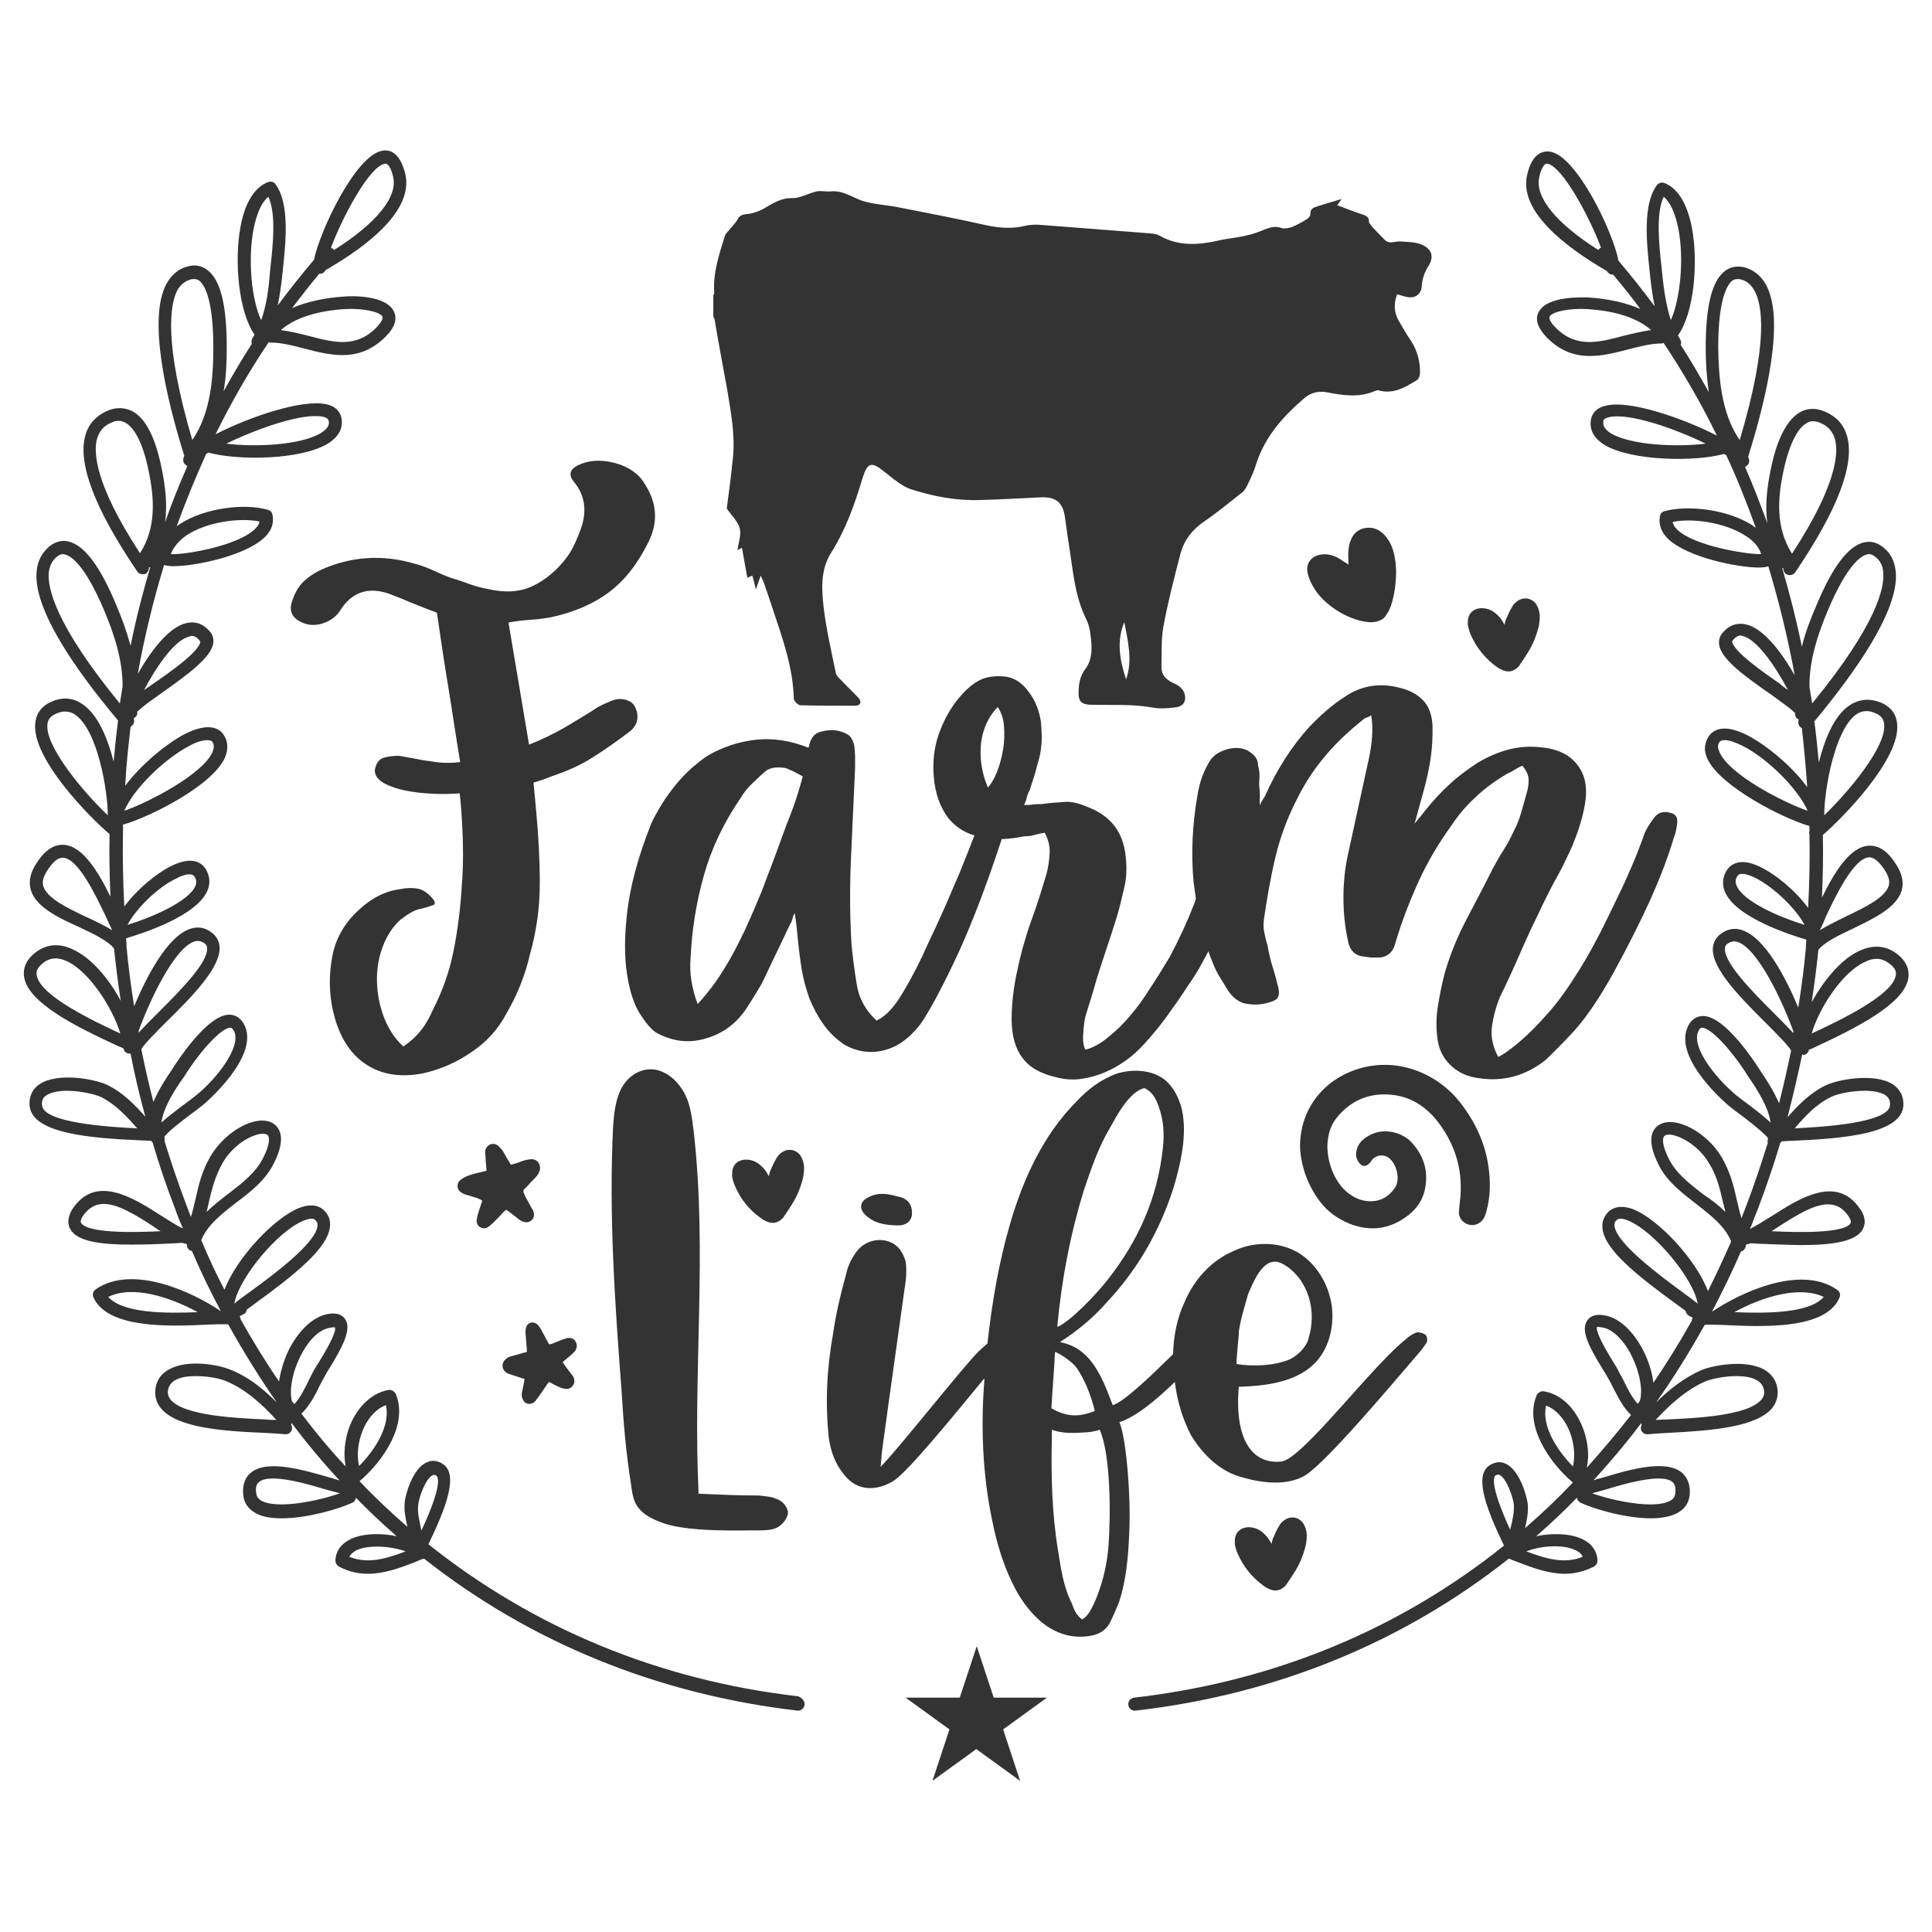 <?xml version="1.0" encoding="utf-8"?>
<!-- Generator: Adobe Illustrator 18.0.0, SVG Export Plug-In . SVG Version: 6.00 Build 0)  -->
<!DOCTYPE svg PUBLIC "-//W3C//DTD SVG 1.1//EN" "http://www.w3.org/Graphics/SVG/1.1/DTD/svg11.dtd">
<svg version="1.1" id="Layer_1" xmlns="http://www.w3.org/2000/svg" xmlns:xlink="http://www.w3.org/1999/xlink" x="0px" y="0px"
	 viewBox="0 0 432 432" enable-background="new 0 0 432 432" xml:space="preserve">
<path fill="#333333" d="M326.4,269c0.9-6.8-0.8-12.9-5-18.3c-2.6-3.3-6-5.5-10.2-5.9c-4.8-0.5-9,1.1-12.2,5c-1,1.2-1.6,2.5-1.9,4
	c-1,4.2,0.7,9.7,3.8,12.5c1.7,1.5,3.6,2.4,5.9,2.3c2.2-0.1,3.9-1.2,5.1-3c1.3-1.9,0.4-5.5-1.5-6.8c-1.3-0.8-2.9-0.5-3.8,0.8
	c-0.1,0.2-0.2,0.4-0.4,0.5c-0.7,0.8-1.6,0.8-2.2,0c-0.7-0.8-0.9-1.7-0.7-2.7c0.2-1.2,0.9-2.2,1.9-2.9c2.2-1.6,4.6-1.9,7.2-1.1
	c1.1,0.4,2.2,1,3,1.8c2.9,3,4.1,6.6,3.2,10.8c-0.7,3.2-2.8,5.4-5.6,7c-3.7,2.1-7.5,2.1-11.3,0.6c-2.6-1.1-4.9-2.7-6.6-5
	c-2.7-3.6-4.1-7.6-4.4-11.8c-0.2-8.5,5-15.3,13-17.8c9.1-2.8,17.9,1.3,22.7,7.4c3.3,4.2,5.6,8.9,6.4,14.3c0.5,3.3,0.5,6.7-0.4,10
	c-0.1,0.5-0.3,1-0.5,1.5c-0.6,1.2-1.9,1.9-3.1,1.7c-1.4-0.2-2.4-1.2-2.6-2.6C326.3,270.5,326.3,269.7,326.4,269z M155.1,252.9
	c-0.4-3.3-0.8-6.8-2.7-9.5c-1.9-2.9-5.2-5-8.5-4.1c-2.5,0.6-4.5,2.7-5.4,5c-1,2.5-1.2,5-1.4,7.4c-1,19.8,0.4,39.9,1.9,59.5
	c0.4,7,1,13.8,2.1,20.7c0.4,2.9,0.6,4.8,3.3,6.8c2.1,1.4,4.8,2.3,7.2,2.7c5.8,1,11.8,0.8,17.6,0.8c1.7,0,3.1,0,4.5-0.6
	c1.2-0.6,2.5-2.1,2.5-3.5c-0.2-1.2-1.2-2.5-2.5-2.9c-1.2-0.6-2.7-0.6-3.9-0.8c-4.5,0-9.1-0.2-13.6-0.4v-0.2
	C154.9,306.9,158.2,279.8,155.1,252.9z M194.4,267.6c-2.3,1-2.5,2.9-0.4,4.5c1.7,1.4,3.9,1.9,7,1.9c1.4,0,2.7-0.8,2.9-2.3
	c0.2-2.1-0.8-3.7-2.9-4.1C198.7,267,196.7,266.5,194.4,267.6z M252.5,342.6c-0.2,5.2-0.6,10.5-2.3,15.7c-0.6,1.4-1.2,2.9-1.9,4.3
	c-1,2.1-2.9,3.1-5.4,3.3c-3.7,0.4-7-0.8-9.9-3.1c-2.5-2.1-4.3-4.5-5.8-7.2c-2.7-5-4.3-10.3-5.4-15.9c-2.1-10.1-2.5-20.7-1.7-31
	c0-0.2,0-0.3,0-0.5c-6.9,8.4-16.7,20.4-20.1,22.8c-3.9,2.5-8.3,2.5-11.2-1.2c-2.1-2.5-3.1-5.4-3.5-8.5c-0.8-7.9-0.4-15.5,1-23.2
	c0.6-4.3,1.7-8.9,2.9-13.2c0.4-1.9,1.2-3.5,2.3-5c2.3-3.1,6.8-3.5,9.3-1c0.8,0.8,1.4,2.1,1.7,3.1c0.2,1.4,0.2,3.1,0,4.5
	c-1.7,12.4-3.5,24.8-5.2,37.4c-0.2,1.2-0.2,2.5-0.4,4.1c3.9-3.9,18.2-22.1,21.9-25.8c0.7-0.6,1.3-1.2,2-1.8c1-9,2.5-18,5.1-26.9
	c2.9-9.9,7.4-19.8,14.9-27.3c2.5-2.7,5.6-5,9.1-6.2c3.5-1,7.6-0.8,10.5,1.4c2.3,1.9,3.7,5,4.1,7.9c0.8,5.4-0.6,11.2-2.1,16.3
	c-3.1,9.7-8.1,18.4-15.1,25.8c-2.9,3.3-6.4,6.2-10.3,8.7c5.4,1,7.9,5,9.9,9.3c0.6,1.4,1.2,2.9,1.9,4.8c2.6-0.7,9.2-7.2,13.5-11.4
	c0.1-4.1,0.9-8.1,2.6-11.7c2.1-5,6-9.3,11-11.4c4.8-2.3,11-2.1,15.3,1c3.7,2.7,6,7,6.6,11.4c0.6,4.8-0.8,9.9-4.1,13
	c-4.3,4.1-11,4.8-16.7,5c-1,11.6,2.9,17.4,9.5,16.7c4.1-0.4,16.5-16.5,25-24.8c1-1,2.3-2.1,3.5-3.1c0.6-0.4,1.2-0.8,1.9-1
	c0.6,0,1.4,0.2,1.9,0.6c0.4,0.6,0.4,1.2,0.2,1.7c-0.4,0.6-0.8,1.2-1.2,1.7c-8.3,9.7-20.9,24.6-25.8,27.9c-5,3.1-12,1.2-14.7,0.4
	c-4.8-1.4-8.5-5.2-11-9.3c-1.9-3.7-3.1-7.7-3.6-11.9c-3.8,3.7-8.6,7.8-12.4,9C251.9,321.7,252.9,335.2,252.5,342.6z M276.5,305
	c3.9,0.6,8.3,0.4,11.8-1c2.5-1.2,4.1-3.5,4.3-4.8c1.9-6,0-13.2-5.6-16.5c-4.3-2.5-6.6,3.7-7.9,6.6c-0.8,2.9-1.7,5.6-2.1,8.5
	C277.1,298.4,276.5,302.5,276.5,305z M236.4,296.7c2.7-1,8.7-7.2,11.4-10.7c6.8-8.7,11-18.2,12.2-29.1c0.4-3.3,0.2-6.6-1-9.7
	c-0.6-1.7-1.4-3.1-3.1-3.9c-3.5,0.8-6.4,6.6-7.6,8.7c-2.7,4.5-4.3,9.3-6,14.3C239.3,276.1,237.4,286,236.4,296.7z M235.1,314.9
	c3.7,2.1,6.4,1.9,9.7,0.6c-0.8-3.3-2.1-6.8-4.1-9.7c-0.8-1.2-3.9-3.3-4.8-3.5C235.7,306.7,235.3,310.8,235.1,314.9z M245.9,319.7
	c-1.2,0.4-2.5,0.6-3.7,0.6c-2.3,0.2-4.8,0.2-7-0.6c0,0.6,0,1,0,1.7c-0.2,8.5,0,17,1.4,25.4c0.6,3.9,1.2,8.1,3.1,11.8
	c0.4,1.2,1,2.7,2.3,3.5c1.4-0.8,2.1-2.5,2.7-3.7c1.7-3.9,2.7-7.9,3.1-12C248.4,339.3,248.4,325.3,245.9,319.7z M71.8,127.4
	c-1.5,0.7-2.7,1.5-3.9,2.6c-1.1,1.1-1.9,2.4-2.5,4.2c-0.8,2.1-0.3,3.6,1.4,4.6c1.5,0.9,3.1,1.2,5,0.7c1.8-0.5,3.2-1.4,4.2-2.9
	c2.6-4.2,6.3-5.5,11.1-3.8c1.8,0.7,3.6,1.4,5.2,2.1c1.7,0.7,3.5,1.4,5.4,2.1c0.8,5.5,1.6,11,2.5,16.4c0.9,5.4,1.7,11.1,2.7,17
	c-2.4,0.3-4.6,0.2-6.7-0.2c-1.1-0.1-2.1-0.3-3.1-0.5c-1-0.2-2.3-0.4-3.9-0.7c-1.1,0-2.1,0.1-3.3,0.4c-1.1,0.3-1.8,1.2-2.1,2.8
	c0,1.2,0.7,2.1,2,2.9c1.3,0.7,3,1.3,5,1.7s4.1,0.6,6.3,0.7c2.2,0.1,4.2,0,5.7-0.1c0.4,3.7,0.6,7.3,0.7,10.9c0.1,3.6,0,7.1-0.3,10.7
	c-0.3,4.6-0.9,9.2-1.8,13.7c-0.9,4.5-2.4,8.8-4.6,13.1c-0.7,1.6-1.5,3.1-2.6,4.5c-1.1,1.4-2.4,2.6-4,3.7c-1.9-1.7-3.3-3.9-4.3-6.4
	c-1-2.6-1.5-5.2-1.6-7.9c-0.1-2.7,0.3-5.3,1.2-7.8c0.9-2.5,2.2-4.6,4.1-6.3c1.7-1.3,3.1-2.1,4.1-2.3c1-0.2,2-0.5,3.1-0.9
	c0.4-0.1,0.5-0.4,0.4-0.7c-0.1-0.3-0.3-0.6-0.4-0.7c-1.1-1.3-2.2-2.1-3.4-2.3c-1.2-0.2-2.4-0.2-3.8,0.1c-3.3,0.4-6.4,1.9-9.3,4.6
	c-2.9,2.6-4.8,5.7-5.7,9.1c-1.3,5.5-1.1,11,0.6,16.2c1.5,4.5,3.9,7.7,7.3,9.7c3.4,2,7.5,2.5,12.1,1.6c4-0.9,7.6-2.5,10.9-4.8
	c3.3-2.2,5.9-5.1,7.7-8.5c2.4-4.1,4.2-8.5,5.3-13.3c1.5-5.3,2.2-10.6,2.2-15.9c0-5.3-0.3-10.7-0.8-16.1c-0.1-1.1-0.2-2.1-0.3-3.2
	c-0.1-1.1-0.2-2.1-0.3-3.2c0.9-0.3,1.6-0.5,2.2-0.7c0.5-0.2,1.1-0.4,1.8-0.7c3.6-1.2,6.7-2.6,9.3-4.3c2.6-1.6,5.4-3.6,8.3-5.8
	c1.3-1.1,1.8-2.3,1.6-3.9c-0.3-1.5-0.9-2.5-2-2.9c-0.9-0.4-1.9-0.5-2.8-0.3c-0.9,0.2-2.2,0.8-4,1.7c-2.2,1.5-4.7,2.9-7.3,4.5
	c-2.6,1.5-5.3,2.8-8.1,3.9c-1.6-9.4-3.1-18.5-4.6-27.3c1.6-0.3,3.2-0.5,4.8-0.6c1.6-0.1,3.2-0.3,4.8-0.6c5-1.1,9.3-2.9,12.9-5.6
	c3.6-2.7,6.5-6.5,8.9-11.4c2.1-4.4,1.8-8.6-1-12.9c-1.3-2.2-3.6-3.8-6.7-4.6c-3.2-0.8-5.9-0.6-8.3,0.6c-1.7,0.9-2,2.1-0.8,3.6
	c2.5,3,3,6.5,1.6,10.5c-0.4,1.1-0.8,2.1-1.3,3.2c-0.5,1.1-1,2-1.7,3c-2.2,3-4.8,5.2-7.7,6.6c-2.9,1.4-6.3,1.6-10.1,0.7
	c-1.5-0.3-2.8-0.6-4.1-1.1c-1.3-0.5-2.5-0.9-3.9-1.3c-1.5-0.5-2.8-1.1-4.1-1.7c-1.3-0.6-2.6-1.1-4.1-1.5
	C85.6,123.9,78.5,124.4,71.8,127.4z M184.1,229c-1.3-1.8-2.3-3.8-3.1-5.7c-0.7-2-1.3-4.1-1.7-6.3c-0.4-2.5-0.7-4.9-0.9-7
	c-0.2-2.2-0.4-4.1-0.7-5.8c-0.3,0.4-0.4,0.8-0.5,1.2c-0.1,0.4-0.2,0.8-0.5,1.2c-1.1,2.2-2.1,4.5-3.2,6.7c-1.1,2.2-2.1,4.5-3.2,6.7
	c-1.3,2.2-2.6,4.3-3.8,6.1c-2.2,3-5.1,5.1-8.7,6.1c-3.6,1.1-7.1,0.7-10.5-1c-1.2-0.5-2.5-1.9-4-4.2c-1.5-2.2-2.5-5.3-3.1-9.2
	c-0.6-3.9-0.6-8.6,0.1-14.3c0.7-5.6,2.4-12,5.3-19.3c0.5-1.2,1.3-2.5,2.2-4.1c0.9-1.5,2-3,3.2-4.5c1.2-1.5,2.4-2.7,3.7-3.9
	c1.3-1.1,2.4-2,3.5-2.7c3.4-2,7.1-3.2,10.9-3.6c3.8-0.4,7.7,0.2,11.7,1.8c0.4-2.1,1.3-3.3,2.8-3.6c1.1-0.3,2.1-0.4,3.1-0.3
	c1,0.1,2,0.4,3.1,1.1c0.5,0.4,0.9,1.1,1.2,2.2c0.1,0.9,0.2,1.8,0.2,2.6c0,0.8,0,1.7,0,2.6c-0.3,6.6-0.6,13.2-0.9,19.7
	c-0.3,6.5-0.3,13.1,0.1,19.7c0.3,3,0.7,6.1,1.2,9.1c0.5,3,2,5.7,4.4,7.9c2-0.9,4-3,5.9-6.3c2-3.3,3.9-7,5.7-11.1
	c1.2-2.5,2.4-5.1,3.6-7.8c1.2-2.7,2.2-5.2,3.2-7.4c0.9-2.2,1.7-4.3,2.4-6c0.4-1.1,0.8-2.1,1.1-2.8c-2.4-0.7-4.3-2-5.8-3.8
	c-1.9-2.5-3-5.6-3.3-9.3c-0.3-3.4,0.1-6.5,1-9.2c0.9-2.7,2.2-5.2,3.8-7.4c1.6-2.1,3.2-3.7,4.9-4.7c1.6-1,3.8-1.4,6.4-1.1
	c2,0.3,3.7,1.4,5.2,3.5c1.5,2,2.4,4.4,2.7,7c0.1,1.7,0.2,3.1,0.1,4.3c-0.1,1.1-0.2,2.2-0.5,3.3c-0.3,1.1-0.6,2.1-0.9,3.3
	c-0.3,1.1-0.8,2.5-1.3,4.1c-0.3,0.5-0.5,1-0.6,1.5c-0.1,0.5-0.3,1-0.6,1.7c0.7,0,1.3,0,1.9-0.1c0.6-0.1,1.2-0.1,1.9-0.1
	c2.2-0.3,4.1-0.4,5.5-0.5c1.5-0.1,3.2,0.4,5.3,1.3c4.9,2,7.6,5.6,8.1,10.9c0.3,2.5,0.2,4.8-0.3,6.9c-0.5,2.1-1,4.4-1.7,6.7
	c-0.8,2.6-1.6,5-2.3,7.1c-0.7,2.1-1.5,4.5-2.3,7.1c-0.4,1.5-0.8,2.8-1.2,4.1c-0.4,1.3-0.8,2.5-1.2,3.9c-0.3,1.2-0.4,2.5-0.5,4.1
	c-0.1,1.5,0.1,2.6,0.5,3.3c1.3-0.3,2.8-1,4.5-2.3c1.6-1.3,2.9-2.4,3.9-3.5c2-2.1,3.9-4.5,5.6-7.2c1.8-2.7,3.4-5.3,4.9-7.8
	c2.2-4.2,4-8.1,5.3-11.5c0.2-0.5,0.4-1,0.5-1.5c-0.2-1.2-0.3-2.4-0.5-3.6c-0.6-6.4-0.3-13,0.9-19.7c0.4-2.5,1.2-4.8,2.4-6.9
	c0.8-1.6,2.2-2.6,4.3-3.2c2-0.5,3.8-0.3,5.2,0.8c1.1,0.8,1.6,1.7,1.6,2.8c0.3,1.1,0.4,2.1,0.3,3.1c-0.1,1,0,2,0.1,3.1v2.8
	c0.3-0.7,0.5-1.1,0.7-1.4c0.2-0.3,0.4-0.5,0.5-0.8c2.6-5.8,5.9-11,9.9-15.4c2.5-2.6,5.1-4.9,7.9-6.7c3.7-2.5,7.8-3.2,12.3-2
	c2.2,0.5,4,1.5,5.2,2.8c1.3,1.3,1.9,3.1,2.1,5.3c0.1,3-0.1,6-0.6,8.9c-0.4,2.2-0.9,4.4-1.5,6.5c-0.6,2.1-1.2,4.4-1.9,6.9
	c0.5-0.7,1-1.2,1.3-1.6c0.3-0.4,0.7-0.9,1.1-1.4c1.7-2.1,3.5-4.1,5.4-5.8c1.9-1.8,4.1-3.4,6.4-4.9c2.2-1.3,4.5-2.3,6.8-2.9
	c2.3-0.6,4.7-0.8,7.2-0.5c3.7,0.3,6.4,1.6,8.2,3.9c1.8,2.3,2.3,5.2,1.7,8.8c-0.5,3-1.5,6.1-2.8,9.3c-1.2,2.6-2.4,5.2-3.8,7.6
	c-1.3,2.4-2.6,5-3.8,7.6c-1.5,3-2.9,6.1-4.3,9.3s-2.8,6.3-4.3,9.3c-0.9,2.2-1.5,4.5-1.8,6.7c-0.3,2.2,0.2,4.5,1.4,6.7
	c0.1,0,0.7-0.3,1.6-0.9c0.9-0.6,2.2-1.6,3.8-3c1.6-1.4,3.5-3.3,5.6-5.7c2.2-2.4,4.5-5.6,7-9.6c2-3.2,3.8-6.5,5.5-9.9
	c1.7-3.4,3.2-6.6,4.6-9.5c1.3-2.9,2.4-5.4,3.2-7.5c0.8-2.1,1.3-3.4,1.4-3.8c0.5-1.2,1.3-2.4,2.2-3.6c0.9-1.2,2.2-1.5,3.8-1
	c1.1,0.3,1.5,1.1,1.3,2.5c-0.2,1.4-0.4,2.3-0.7,2.9c-1.1,3.8-2.8,8.4-5.2,13.8c-2.4,5.3-5.2,10.8-8.2,16.3c-3.2,5.8-6.2,10.2-9,13.3
	c-2.8,3-5,5.2-6.4,6.5c-4.4,3.4-9.2,4.8-14.7,4c-2.4-0.3-4.4-1.1-6.1-2.6c-1.7-1.5-2.8-3.4-3.2-5.7c-0.4-2.6-0.4-5.2,0-7.7
	c0.4-2.5,0.9-5.1,1.6-7.7c1.2-4.1,2.8-8,4.8-11.8s4-7.6,5.9-11.4c0.8-1.5,1.6-2.9,2.5-4.3c0.9-1.4,1.6-2.8,2.3-4.3
	c0.7-1.3,1.2-2.7,1.6-4.1c0.4-1.4,0.8-2.8,1.2-4.3c0.3-0.9,0.4-1.9,0.4-2.9s-0.5-2-1.4-3.1c-0.7,0.3-1.2,0.6-1.7,0.9
	c-0.5,0.3-1,0.6-1.7,0.9c-2.5,1.5-4.8,3.1-6.9,5.1c-2.1,1.9-4,4.1-5.5,6.4c-2.9,4-5.4,8.2-7.4,12.6c-2,4.4-3.8,9-5.2,13.8
	c-0.5,2-1.7,3-3.4,3.2c-0.7,0-1.3,0-1.8,0c-0.5,0-1.1-0.1-1.6-0.2c-2.1-0.1-3.4-1.3-3.8-3.6c-0.7-3.2-1-6.4-1-9.6
	c0-3.2,0.3-6.4,1-9.6l4.8-22c0.3-1.5,0.5-2.9,0.6-4.4c0.1-1.5,0.1-3-0.2-4.8c-0.3,0.3-0.6,0.4-0.9,0.5c-0.3,0.1-0.6,0.2-0.9,0.5
	c-3,2.4-5.8,5-8.2,7.8c-2.4,2.8-4.6,6-6.4,9.6c-2.2,4.2-3.9,8.7-5,13.3c-1.1,4.6-1.9,9.3-2.6,14.1c-0.1,0.9-0.1,1.9,0.1,2.8
	c0.2,0.9,0.4,1.9,0.7,2.8c0.3,1.6,0.6,3.1,1.1,4.7c0.5,1.5,0.9,3.1,1.3,4.7c0.3,1.2,0.2,2-0.2,2.5c-0.4,0.5-1.2,0.8-2.4,1.1
	c-1.6,0.4-3.1,0.4-4.7,0.1c-1.5-0.3-2.8-1.3-3.9-2.9c-0.5-0.9-1.1-1.8-1.6-2.6c-0.5-0.8-1-1.7-1.4-2.6c-0.5-1.2-1-2.4-1.4-3.6
	c-0.5,0.9-0.9,1.7-1.4,2.6c-0.9,1.7-1.9,3.3-3.1,5c-1.1,1.7-2.3,3.5-3.7,5.4c-1.9,2.8-4,5.4-6.4,8c-2.4,2.6-5.2,4.6-8.4,6
	c-1.6,0.7-3.3,1.2-5.2,1.5c-1.9,0.3-3.8,0.2-5.7-0.3c-3.6-0.8-6.1-2.2-7.7-4.4c-1.6-2.1-2.4-5-2.4-8.7c0-2.2,0.2-4.5,0.5-6.6
	c0.3-2.2,0.8-4.4,1.3-6.6c0.9-3.7,1.9-6.9,2.9-9.6c1-2.7,2-5.9,3.1-9.6c0.4-1.5,0.6-3,0.7-4.6c0.1-1.6-0.3-3.1-1.1-4.6
	c-0.8,0.1-1.6,0.3-2.3,0.5c-0.7,0.2-1.5,0.3-2.3,0.3c-1.5,0.3-2.9,0.5-4.5,0.6c-0.2,0-0.3,0-0.5,0c-0.1,0.2-0.1,0.4-0.2,0.6
	c-3.8,11.5-7.4,20.6-10.6,27.2c-3.2,6.7-5.7,11.2-7.4,13.6c-1.7,2.2-3.6,3.9-5.6,4.9c-2,1-4.1,1.4-6,1.3c-2-0.1-3.9-0.7-5.7-1.8
	C187,232.3,185.4,230.9,184.1,229z M220.9,176.1c0.8-0.9,1.5-2.1,2.1-3.7c0.6-1.5,1-3.1,1.3-4.9c0.3-1.7,0.3-3.4,0.2-5.1
	c-0.1-1.6-0.6-3.1-1.4-4.3c-2,2-3.2,4.6-3.7,7.7C219,169.2,219.4,172.6,220.9,176.1z M179.5,173.6c-0.5-0.3-1-0.5-1.5-0.8
	c-0.5-0.3-1-0.5-1.7-0.8c-0.5-0.3-1.3-0.4-2.3-0.4s-1.8,0.2-2.5,0.6c-0.7,0.5-1.6,1.4-2.9,2.6c-1.3,1.2-2.3,2.4-3.1,3.8
	c-3.7,5.4-6.4,11.1-8.1,17.1c-1.7,6-2.7,12.2-3,18.7c-0.1,1.6-0.1,3.2,0.2,4.9c0.3,1.7,0.7,3.4,1.4,5.2c2.4-2.6,4.4-5.3,6-8
	c1.7-2.7,3.1-5.5,4.5-8.4c1.3-2.8,2.5-5.6,3.7-8.5c1.1-2.9,2.2-5.8,3.3-8.7c1.1-3,2.1-5.9,3.2-8.6
	C177.8,179.5,178.7,176.6,179.5,173.6z M179.9,381.2c-0.1,0.7-0.7,1.3-1.4,1.3c-0.1,0-0.1,0-0.2,0c-31.6-3.7-59.9-15.4-83.5-34
	c-0.7,0.2-1.4,0.5-2,0.8c-3.4,1.3-6.9,2.6-10.5,2.6c-2.1,0-4.2-0.4-6.5-1.6c-0.5-0.3-0.8-0.8-0.8-1.4c0.1-2.2,1.4-3.8,3.5-4.8
	c2.8-1.3,6.9-1.3,10.2-0.6c-3.1-2.7-6.2-5.6-9.1-8.6c-0.1,0.4-0.3,0.9-0.8,1.1c-2.7,1.3-10,3.5-15.8,3.5c-2.3,0-4.4-0.3-5.9-1.2
	c-1.6-0.9-2.5-2.2-2.7-3.9c-0.3-2.8,0.7-4.3,1.7-5.1c3.7-3.1,12.1-0.5,17.7,1.1c0.8,0.2,1.5,0.5,2.1,0.6c-3.8-4.1-7.3-8.3-10.7-12.8
	c0,0.1-0.1,0.2-0.1,0.4c0.2,0.3,0.2,0.6,0.2,0.9c-0.1,0.7-0.7,1.2-1.4,1.2c-0.1,0-0.1,0-0.2,0c-0.9-0.1-2.5-0.2-4.4-0.3
	c-9.9-0.4-19.9-1.2-23.4-5.6c-1-1.3-1.4-2.8-1.1-4.5c0.3-1.8,1.3-3.2,3-4.1c4.1-2.3,11-1.1,13.8,0.1c4.1,1.6,7.5,4.5,10.3,7.3
	C58,308,54.4,302.2,51,296.1c0,0-0.1,0-0.1,0c-1.3,0-2.9,0-4.7,0.1c-2.1,0.1-4.4,0.2-6.8,0.2c-7.7,0-16.1-1-18.5-6.3
	c-0.3-0.6-0.1-1.4,0.5-1.8c8.2-5.7,21.7,0.6,28,4.9c-2.3-4.3-4.5-8.8-6.5-13.5c0,0-0.1,0-0.1,0c-0.7-0.2-1.1-0.8-1-1.5
	c-0.3-0.1-0.7-0.2-1.1-0.3c-0.5,0-1.1,0.1-1.6,0.1c-3.5,0.2-6.8,0.3-9.9,0.3c-6.7,0-12-0.7-13.5-3.5c-0.5-0.9-0.8-2.5,0.6-4.6
	c5.2-7.7,13.6-2.3,19.7,1.6c1.8,1.1,3.4,2.2,4.9,2.9c-0.6-1.4-1.2-2.8-1.7-4.3c-1.9-4.9-3.6-9.9-5.1-15c-0.1-0.1-0.2-0.2-0.3-0.3
	c0,0-0.1,0-0.1,0c-0.6,0-1.2-0.1-1.9-0.1c-12-0.5-24.8-1.6-25.2-7.9c-0.1-2,0.7-3.7,2.3-4.7c4.1-2.7,12.4-1.1,15.1,0.2
	c3.5,1.7,6.1,4.4,8.5,7.1c-1.3-4.7-2.4-9.4-3.3-14.1c-0.1,0-0.1,0-0.2,0c-0.7,0-1.3-0.5-1.4-1.2c-0.3-0.1-0.6-0.3-1-0.4
	c-9.8-4.5-20.3-9.8-21.2-15.5c-0.2-1.2-0.1-3,1.7-4.8c2.6-2.5,5.7-3,9-1.5c4.3,1.9,8.3,6.7,10.9,11.6c-0.6-3.9-1.1-7.8-1.5-11.7
	c-1.3-1.7-4.6-3.3-7.8-4.8C13,205.2,8,202.8,6.9,199c-0.5-1.7-0.2-3.5,0.9-5.4c1.9-3.2,4-4.8,6.4-4.7c4.3,0.2,7.8,6.1,10.5,11.6
	c-0.2-4.7-0.3-9.3-0.2-14c-4.2-3.5-17.6-17-16.6-24.9c0.2-2.1,1.5-3.8,3.6-4.7c2.5-1.1,4.9-0.9,7,0.6c3.4,2.3,5.6,7.6,6.9,12.8
	c0.3-3.1,0.6-6.1,1-9.2c-9-10.7-19.1-24.8-18.2-33.4c0.2-2.3,1.2-4.1,2.8-5.5c1.4-1.1,2.9-1.5,4.4-1.1c3.5,0.9,7,5.5,10.6,14.2
	c1.2,2.8,2.3,5.8,3.2,9.1c1.2-6,2.7-11.8,4.4-17.6c-0.1,0-0.2,0.1-0.3,0.1c0,0.5-0.2,1-0.6,1.3c-0.2,0.2-0.5,0.2-0.8,0.2
	c-0.5,0-0.9-0.2-1.2-0.6c-9.5-14-13.4-24.2-11.6-30.5c0.7-2.5,2.4-4.3,4.8-5.4c2-0.9,3.9-0.8,5.6,0c3.1,1.6,5.3,6,6.7,13.1
	c0.7,3.5,1.3,7.6,0.7,11.8c1.5-4.3,3.2-8.5,5-12.6c-0.1,0-0.2-0.1-0.3-0.2c-0.7-0.4-0.8-1.3-0.4-2c0,0,0,0,0-0.1
	c-4.2-13.4-8.1-30.7-4-38.4c1.1-2,2.7-3.4,4.7-3.9c1.7-0.5,3.2-0.2,4.5,0.8c2.9,2.2,4.3,7.8,4.3,17.2c0,3.1-0.1,6.5-0.7,9.9
	c2-3.6,4.1-7.2,6.3-10.6c-0.1-0.4-0.1-0.8,0.1-1.2c0.2-0.3,0.4-0.6,0.5-0.9c-3.5-5-4.6-16.3-3.1-24.2c1-5.4,3.2-8.8,6.2-9.9
	c0.6-0.2,1.3,0,1.6,0.5c3.2,4.3,2.3,12.9,1.7,18.6l-0.2,1.9c-0.2,1.9-0.5,4.2-1,6.6c2.6-3.5,5.3-6.9,8.1-10.2
	c1.3-6.4,9.3-23.4,15.3-24.4c1.7-0.3,3.9,0.4,5.1,5.1C92.6,47,82.2,55,72.8,60.4c-0.2,0.4-0.6,0.8-1.2,0.8c-0.1,0-0.1,0-0.2,0
	c-2.1,2.5-4.1,5.1-6.1,7.7c3.2-1.4,7.1-2.3,11.8-2.6c0.9-0.1,9.2-0.5,11,3.4c0.8,1.7,0.1,3.6-1.9,5.6c-3.1,3.1-6.4,4.1-9.6,4.1
	c-2.8,0-5.7-0.7-8.3-1.4c-2.7-0.7-5.3-1.4-7.8-1.4c0,0,0,0,0,0h0c-0.1,0-0.3,0-0.4-0.1C55.7,83,51.7,90,48.2,97.1
	c7.8-4,19.5-7.9,24.8-6.7c2.7,0.6,3.3,2.4,3.4,3.4c0.2,1.5-0.2,3.6-3.1,5.4c-6.1,3.7-20.2,3.8-26.7,2c-0.2,0.1-0.3,0.2-0.5,0.3
	c-2.4,5.3-4.6,10.7-6.6,16.2c0.2-0.2,0.4-0.3,0.7-0.5c5.6-3.7,14.7-4.7,19.7-3.2c0.5,0.1,0.9,0.5,1,1c0.3,1.3,0.3,3.3-1.9,5.3
	c-4.3,4-15.3,6.3-20.2,6.3c-0.8,0-1.5-0.1-1.9-0.2c-0.1,0-0.1,0-0.2-0.1c-2.4,7.9-4.4,16.1-5.9,24.4c2.9-5.1,7-10.6,11-11.4
	c1.4-0.3,3.4-0.2,5.2,2c0.6,0.7,0.8,1.6,0.7,2.5c-0.5,3.2-5.5,6.9-11.9,11.4c-2.1,1.5-4.2,3-4.7,3.6c-0.1,0.1-0.3,0.2-0.4,0.3
	c0,0.2,0,0.3,0,0.5c-0.1,0.5-0.4,0.8-0.8,1c0.2,0.6,0.1,1.2-0.4,1.7c-0.1,0.1-0.2,0.1-0.3,0.2c-0.5,4.4-1,8.8-1.2,13.2
	c3.6-4.8,9.2-9.4,13.2-11.5c5.6-2.9,8-1.2,8.8,0.1c0.7,1,1.3,2.7,0.3,5.1c-2.8,6.3-16.8,13.3-22.8,15c0,0.2,0,0.3,0,0.5
	c0,0.2,0.1,0.4,0,0.6c0,0.2,0,0.5,0,0.7c-0.1,5.5,0,11,0.3,16.5c2.8-3.8,7.2-7.5,10.8-9.2c4.7-2.2,6.6-0.4,7.4,0.8
	c0.9,1.5,1.1,3.2,0.4,4.8c-2.3,5.6-14.1,9.5-18.2,10.7c0,0.5,0.1,1,0.1,1.5c0,0.1,0,0.3,0,0.4c0.4,4.5,1,8.9,1.7,13.3
	c2.7-6.5,7.4-15.6,12.5-17.3c1.7-0.6,3.4-0.3,4.8,0.8c1.1,0.8,1.7,1.9,1.8,3.2c0.3,4.6-6.1,11.1-11.9,16.8c-2.4,2.4-4.9,4.9-5.6,6.1
	c0.8,4,1.7,7.9,2.7,11.8c1.2-2.8,2.9-5.4,4.2-7.3l0.5-0.8c2.9-4.4,8.5-11.8,12.6-11.4c1,0.1,2.3,0.6,3.2,2.6
	c3,7.1-9.1,17.3-9.2,17.4c-1.1,0.9-2.3,1.8-3.4,2.6c-1.9,1.5-3.8,2.8-5.4,4.6c0,0.2,0,0.3,0,0.5c0,0.2,0,0.4,0,0.6
	c1.5,4.8,3.1,9.6,4.9,14.3c0.3,0.9,0.7,1.8,1,2.6c0.4-1.3,0.7-2.6,1-3.9c0.7-3.1,1.4-6.3,3.4-9.7c3.3-5.6,10.2-9.4,13.8-7.4
	c1.4,0.8,3.4,3,0.3,9.1c-1.9,3.8-5.3,6.4-8.5,8.8c-3.2,2.5-6.3,4.9-7.7,8.3c1.6,3.8,3.3,7.5,5.2,11.1c2.6-7,11.1-16.1,16.7-18.3
	c2.9-1.1,4.6-0.4,5.5,0.5c1,0.9,1.5,2.1,1.4,3.5c-0.3,4.9-7.9,10.9-16.4,17.1c-0.8,0.6-1.6,1.2-2.2,1.6c-0.1,0.5-0.3,0.9-0.8,1.1
	c-0.3,0.1-0.6,0.3-0.8,0.4c0.1,0.2,0.2,0.5,0.2,0.7c2.7,4.8,5.5,9.4,8.6,13.9c0.4-2.7,1.3-5.4,2.4-7.5c2.3-4.3,5.5-7.1,8.6-7.6
	c1.8-0.3,3.1,0.1,3.8,1.2c1.5,2.3-0.7,6.3-3.5,10.9c-0.3,0.5-0.6,0.9-0.8,1.3c-0.4,0.7-0.8,1.5-1.3,2.4c-1.1,2.3-2.4,4.8-4.2,6.5
	c3.1,4.1,6.4,8.1,9.9,11.8c-0.7-3.5,0-7.9,2-11.3c1.9-3.2,4.6-5.3,7.6-5.8c0.6-0.1,1.3,0.3,1.6,0.9c2.8,6.7-2.7,14.9-8.1,19.5
	c3.4,3.6,7,7,10.7,10.2c-0.4-1.8-0.8-3.6-0.6-5.5c0.1-1.5,1.7-7.5,4.9-8.9c1.2-0.6,2.5-0.4,3.7,0.4c3.5,2.4,0.5,10-3.3,17.9
	c23.3,18.6,51.4,30.4,82.7,34C179.4,379.7,180,380.4,179.9,381.2z M46.2,271c1.5-1.5,3.2-2.8,4.9-4.1c3.1-2.4,6-4.6,7.7-7.9
	c1.6-3.1,1.6-4.9,0.9-5.3c-0.2-0.1-0.5-0.2-0.9-0.2c-2.2,0-6.6,2.3-9,6.5c-1.7,3-2.4,5.8-3.1,8.8C46.5,269.6,46.4,270.3,46.2,271z
	 M28.5,206.8c5.3-1.6,13.7-5.2,15.2-8.7c0.3-0.8,0.2-1.4-0.2-2.1c-0.2-0.3-0.6-0.5-1.1-0.5c-1,0-2.2,0.5-2.7,0.8
	C35.4,198.2,30.4,203.2,28.5,206.8z M27.8,181.3c5.7-2,17.5-8.2,19.7-13.1c0.5-1.2,0.3-1.8,0-2.3c-0.2-0.3-0.6-0.4-1.2-0.4
	c-1,0-2.4,0.4-4,1.3C36.6,169.8,29.8,176.5,27.8,181.3z M32.2,154.3c0.6-0.4,1.2-0.8,1.9-1.3c3.6-2.5,10.4-7.2,10.7-9.5
	c-0.7-1.1-1.4-1.3-1.9-1.3c-0.2,0-0.3,0-0.4,0.1C39.1,142.9,34.9,149.2,32.2,154.3z M50.6,99.2c6.3,0.8,16.6,0.4,21.2-2.4
	c1.9-1.2,1.8-2.2,1.7-2.6c0-0.2-0.1-0.7-1.2-1C67.8,92.2,57.6,95.8,50.6,99.2z M74,55.4c0.1,0.1,0.2,0.1,0.4,0.2
	c0.1,0.1,0.2,0.2,0.3,0.3c9.5-6,14.3-11.9,13.2-16.4c-0.2-0.9-0.8-2.9-1.7-2.9c0,0-0.1,0-0.1,0C82.6,37.1,76.5,48.7,74,55.4z
	 M62.8,73.8c2.1,0.3,4.2,0.8,6.2,1.3c5.7,1.5,10.6,2.8,15.2-1.9c1.2-1.3,1.5-2.1,1.3-2.4c-0.5-1.1-4.4-1.9-8.2-1.7
	C70.8,69.5,65.9,71.1,62.8,73.8z M58.4,71.6c1.2-3.4,1.7-7.2,1.9-10.1l0.2-2C61,55,61.8,47.8,60,44c-1.5,1.2-2.6,3.7-3.3,7.2
	C55.4,58,56.2,66.9,58.4,71.6z M43,98.4c4.2-6.1,4.7-14.2,4.7-20.7c0-11.3-2.2-14.2-3.1-14.9c-0.4-0.3-0.7-0.4-1.2-0.4
	c-0.2,0-0.5,0-0.8,0.1c-1.3,0.4-2.3,1.2-3,2.5C38.1,68,36.5,76.3,43,98.4z M38.2,123.9c3,0.2,14.9-1.8,18.8-5.6c0.7-0.7,1-1.2,1-1.7
	c-4.4-0.9-11.8,0.1-16.3,3.1C40,120.9,38.8,122.3,38.2,123.9z M34.2,124.6C34.2,124.6,34.2,124.6,34.2,124.6c0.1,0,0.1-0.1,0.1-0.2
	C34.3,124.5,34.3,124.5,34.2,124.6z M33.3,105.6c-1.6-8.1-4-10.4-5.3-11.1c-0.4-0.2-0.9-0.4-1.4-0.4c-0.5,0-1.1,0.1-1.7,0.4
	c-1.7,0.7-2.7,1.9-3.2,3.6c-0.8,2.9-0.6,10,9.6,25.6C35.1,117.9,34.4,111,33.3,105.6z M24.1,182.3c0-5.6-2.3-19.1-7.3-22.5
	c-0.7-0.5-1.5-0.7-2.3-0.7c-0.6,0-1.3,0.2-2,0.5c-1.2,0.5-1.8,1.3-1.9,2.4C10.1,166.9,18.6,177.1,24.1,182.3z M25.1,208
	c-0.4-0.8-0.9-1.8-1.4-3c-2.2-4.6-6.2-13.1-9.6-13.2c0,0-0.1,0-0.1,0c-1.5,0-2.8,1.8-3.7,3.3c-0.7,1.2-0.9,2.2-0.6,3.1
	c0.8,2.6,5.3,4.8,9.3,6.7C21.2,205.9,23.3,206.9,25.1,208C25.1,208,25.1,208,25.1,208z M26.9,231.1c-1.6-5.5-6.9-13.9-12-16.2
	c-0.9-0.4-1.7-0.6-2.4-0.6c-1.3,0-2.4,0.5-3.4,1.5c-1,1-1,1.7-0.9,2.2C8.8,222.6,20.9,228.3,26.9,231.1z M27.4,153.6
	c0.1-6-2-12.1-4.1-17.1c-4.4-10.4-7.5-12.2-8.7-12.5c-0.2,0-0.3-0.1-0.5-0.1c-0.5,0-0.9,0.2-1.4,0.6c-1,0.8-1.6,2-1.8,3.5
	c-0.3,3.4,1.4,11.6,15.9,29.3C27,156,27.2,154.8,27.4,153.6z M31,230.9c1.1-1.2,2.5-2.6,4.3-4.4c4.5-4.5,11.3-11.2,11-14.5
	c0-0.5-0.2-0.8-0.6-1.1c-0.5-0.3-0.9-0.5-1.4-0.5c-0.3,0-0.5,0-0.8,0.1c-4.6,1.5-10.1,13.4-12.5,20C31,230.7,31,230.8,31,230.9z
	 M30.7,252.3c-2.5-2.8-4.9-5.4-8.1-7c-1.3-0.6-4.6-1.4-7.6-1.4c-1.8,0-3.5,0.3-4.6,1c-0.8,0.5-1.1,1.2-1,2.2
	C9.6,251.1,24.4,252,30.7,252.3z M36.1,251c1.5-1.4,3.1-2.5,4.6-3.7c1.1-0.8,2.2-1.6,3.3-2.5c4.3-3.5,9.9-10.5,8.4-14.1
	c-0.4-0.8-0.7-0.9-0.8-0.9c0,0-0.1,0-0.1,0c-1.8,0-6,4.3-9.8,10.1l-0.5,0.8C39.3,243.3,36.5,247.6,36.1,251z M35.9,275.3
	c-0.5-0.3-1-0.6-1.5-1c-4.4-2.9-8.2-5.1-11.2-5.1c-1.8,0-3.3,0.8-4.6,2.6c-0.3,0.4-0.7,1.2-0.5,1.6
	C19.5,275.8,29.8,275.6,35.9,275.3z M44.2,293.4c-6.2-3.4-14.6-6.1-20-3.4C27.5,293.7,37.2,293.7,44.2,293.4z M52.4,291.5
	c0.8-0.7,1.9-1.5,3.3-2.5c4.9-3.6,15.1-11,15.3-15c0-0.5-0.1-0.8-0.5-1.2c-0.2-0.2-0.5-0.3-0.9-0.3c-0.5,0-1.1,0.2-1.6,0.4
	C62.2,275.1,53.3,285.9,52.4,291.5z M61.8,317.5c-2.9-3.2-6.7-6.8-11.3-8.7c-1.4-0.6-4.1-1.1-6.7-1.1c-1.7,0-3.4,0.2-4.6,0.9
	c-0.9,0.5-1.4,1.2-1.6,2.1c-0.2,0.8,0,1.5,0.5,2.2c2.9,3.7,14.9,4.2,21.3,4.5C60.3,317.5,61.1,317.5,61.8,317.5z M65.8,314
	c1.3-1.4,2.4-3.6,3.3-5.5c0.5-0.9,0.9-1.9,1.4-2.6c0.2-0.4,0.5-0.8,0.8-1.3c2.7-4.4,3.9-7,3.6-7.8c0,0-0.1,0-0.4,0
	c-0.2,0-0.4,0-0.7,0.1c-2.3,0.3-4.7,2.6-6.5,6.1c-1.9,3.7-2.7,7.8-2,10.4C65.5,313.5,65.7,313.8,65.8,314z M76,333.9
	c-0.8-0.2-1.8-0.5-3-0.8c-3-0.9-8.3-2.5-11.9-2.5c-1.4,0-2.5,0.2-3.2,0.8c-0.2,0.2-0.9,0.7-0.6,2.5c0.1,0.8,0.5,1.3,1.2,1.7
	C62.1,337.5,71.3,335.6,76,333.9z M80.3,327.8c3.7-3.7,7-9.1,6-13.6c-1.7,0.6-3.2,2-4.4,4C80.2,321.2,79.6,325,80.3,327.8z
	 M90.7,346.9c-2.9-1.1-8.1-1.6-10.9-0.3c-1,0.5-1.4,1-1.7,1.5C82.3,349.8,86.4,348.5,90.7,346.9z M97.6,330
	c-0.2-0.2-0.4-0.2-0.6-0.2c-0.1,0-0.2,0-0.3,0.1c-1.5,0.7-3,4.8-3.2,6.6c-0.2,1.8,0.3,3.6,0.7,5.6c0,0.1,0,0.1,0,0.2
	C99.1,331.8,97.9,330.2,97.6,330z M403,235.7c-1,4.7-2.1,9.4-3.3,14.1c2.4-2.7,5-5.4,8.5-7.1c2.6-1.3,11-2.9,15.1-0.2
	c1.6,1.1,2.4,2.7,2.3,4.7c-0.4,6.3-13.2,7.4-25.2,7.9c-0.7,0-1.3,0.1-1.9,0.1c0,0-0.1,0-0.1,0c-0.1,0.1-0.2,0.2-0.3,0.3
	c-1.5,5-3.2,10-5.1,15c-0.6,1.4-1.1,2.9-1.7,4.3c1.4-0.7,3.1-1.8,4.9-2.9c6.1-3.9,14.5-9.3,19.7-1.6c1.5,2.1,1.1,3.7,0.6,4.6
	c-1.5,2.7-6.8,3.5-13.5,3.5c-3.1,0-6.4-0.2-9.9-0.3c-0.6,0-1.1-0.1-1.6-0.1c-0.4,0.1-0.7,0.2-1.1,0.3c0,0.7-0.4,1.3-1,1.5
	c0,0-0.1,0-0.1,0c-2,4.6-4.2,9.1-6.5,13.5c6.4-4.3,19.8-10.6,28-4.9c0.6,0.4,0.8,1.1,0.5,1.8c-2.4,5.4-10.8,6.3-18.5,6.3
	c-2.4,0-4.7-0.1-6.8-0.2c-1.8-0.1-3.4-0.1-4.7-0.1c0,0-0.1,0-0.1,0c-3.4,6.1-7,11.9-10.9,17.4c2.8-2.8,6.3-5.6,10.3-7.3
	c2.8-1.1,9.7-2.3,13.8-0.1c1.6,0.9,2.7,2.3,3,4.1c0.3,1.7-0.1,3.2-1.1,4.5c-3.5,4.3-13.5,5.1-23.4,5.6c-1.9,0.1-3.5,0.2-4.4,0.3
	c-0.1,0-0.1,0-0.2,0c-0.7,0-1.3-0.5-1.4-1.2c0-0.3,0-0.6,0.2-0.9c-0.1-0.1-0.1-0.2-0.1-0.4c-3.4,4.5-7,8.8-10.7,12.8
	c0.6-0.2,1.3-0.4,2.1-0.6c5.6-1.7,14-4.2,17.7-1.1c0.9,0.8,2,2.3,1.7,5.1c-0.2,1.7-1.1,3-2.7,3.9c-1.5,0.8-3.6,1.2-5.9,1.2
	c-5.9,0-13.1-2.2-15.8-3.5c-0.4-0.2-0.7-0.6-0.8-1.1c-2.9,3-6,5.9-9.1,8.6c3.3-0.7,7.4-0.7,10.2,0.6c2.2,1,3.4,2.7,3.5,4.8
	c0,0.6-0.3,1.1-0.8,1.4c-2.2,1.1-4.4,1.6-6.5,1.6c-3.6,0-7.1-1.3-10.5-2.6c-0.7-0.3-1.4-0.5-2-0.8c-23.5,18.6-51.9,30.4-83.5,34
	c-0.1,0-0.1,0-0.2,0c-0.7,0-1.3-0.5-1.4-1.3c-0.1-0.8,0.5-1.5,1.3-1.6c31.4-3.6,59.5-15.4,82.7-34c-3.8-7.9-6.8-15.5-3.3-17.9
	c1.2-0.8,2.5-1,3.7-0.4c3.2,1.5,4.7,7.4,4.9,8.9c0.2,1.9-0.2,3.8-0.6,5.5c3.7-3.2,7.3-6.6,10.7-10.2c-5.4-4.6-10.9-12.8-8.1-19.5
	c0.3-0.6,0.9-1,1.6-0.9c3,0.5,5.7,2.5,7.6,5.8c2,3.5,2.8,7.8,2,11.3c3.4-3.8,6.7-7.7,9.9-11.8c-1.8-1.7-3-4.2-4.2-6.5
	c-0.4-0.9-0.9-1.7-1.3-2.4c-0.2-0.3-0.5-0.8-0.8-1.3c-2.8-4.6-5.1-8.6-3.5-10.9c0.7-1.1,2-1.5,3.8-1.2c3.2,0.5,6.3,3.3,8.6,7.6
	c1.1,2.1,2.1,4.8,2.4,7.5c3-4.4,5.9-9.1,8.6-13.9c0-0.3,0.1-0.5,0.2-0.7c-0.3-0.1-0.6-0.2-0.8-0.4c-0.5-0.2-0.7-0.7-0.8-1.1
	c-0.7-0.5-1.4-1-2.2-1.6c-8.5-6.2-16.2-12.2-16.4-17.1c-0.1-1.3,0.4-2.5,1.4-3.5c0.9-0.8,2.6-1.6,5.5-0.5
	c5.6,2.2,14.1,11.3,16.7,18.3c1.8-3.6,3.5-7.3,5.2-11.1c-1.4-3.4-4.5-5.8-7.7-8.3c-3.2-2.5-6.6-5-8.5-8.8c-3.1-6.1-1.2-8.3,0.3-9.1
	c3.6-1.9,10.5,1.8,13.8,7.4c1.9,3.3,2.7,6.5,3.4,9.7c0.3,1.3,0.6,2.6,1,3.9c0.3-0.9,0.7-1.7,1-2.6c1.8-4.7,3.4-9.5,4.9-14.3
	c-0.1-0.2-0.1-0.4,0-0.6c0-0.2,0-0.3,0-0.5c-1.6-1.7-3.5-3.1-5.4-4.6c-1.1-0.8-2.3-1.7-3.4-2.6c-0.1-0.1-12.2-10.2-9.2-17.4
	c0.8-2,2.2-2.5,3.2-2.6c4.1-0.4,9.7,7,12.6,11.4l0.5,0.8c1.3,1.9,3,4.5,4.2,7.3c1-3.9,1.9-7.9,2.7-11.8c-0.7-1.2-3.2-3.7-5.6-6.1
	c-5.7-5.7-12.2-12.2-11.9-16.8c0.1-1.3,0.7-2.4,1.8-3.2c1.5-1.1,3.1-1.4,4.8-0.8c5.1,1.7,9.8,10.8,12.5,17.3
	c0.7-4.4,1.3-8.9,1.7-13.3c0-0.1,0-0.3,0-0.4c0-0.5,0.1-1,0.1-1.5c-4.1-1.2-15.9-5.1-18.2-10.7c-0.7-1.6-0.5-3.3,0.4-4.8
	c0.8-1.2,2.8-3,7.4-0.8c3.6,1.7,8,5.4,10.8,9.2c0.3-5.5,0.4-11,0.3-16.5c-0.1-0.2-0.1-0.5,0-0.7c0-0.2,0-0.4,0-0.6
	c0-0.2,0-0.3,0-0.5c-5.9-1.7-19.9-8.8-22.8-15c-1.1-2.3-0.4-4,0.3-5.1c0.9-1.3,3.2-3,8.8-0.1c4,2.1,9.7,6.7,13.2,11.5
	c-0.3-4.4-0.7-8.8-1.2-13.2c-0.1,0-0.2-0.1-0.3-0.2c-0.5-0.4-0.6-1.1-0.4-1.7c-0.4-0.2-0.7-0.5-0.8-1c0-0.2-0.1-0.3,0-0.5
	c-0.2-0.1-0.3-0.2-0.4-0.3c-0.5-0.6-2.7-2.1-4.7-3.6c-6.5-4.5-11.5-8.2-11.9-11.4c-0.1-0.9,0.1-1.8,0.7-2.5c1.8-2.2,3.8-2.3,5.2-2
	c4,0.8,8.1,6.3,11,11.4c-1.5-8.3-3.5-16.4-5.9-24.4c-0.1,0-0.1,0.1-0.2,0.1c-0.4,0.1-1.1,0.2-1.9,0.2c-4.9,0-15.9-2.3-20.2-6.3
	c-2.1-2-2.2-4-1.9-5.3c0.1-0.5,0.5-0.9,1-1c5-1.4,14-0.5,19.7,3.2c0.2,0.2,0.4,0.3,0.7,0.5c-2-5.5-4.1-10.9-6.6-16.2
	c-0.2-0.1-0.3-0.2-0.5-0.3c-6.5,1.8-20.6,1.6-26.7-2c-2.9-1.8-3.3-3.9-3.1-5.4c0.1-1,0.7-2.8,3.4-3.4c5.2-1.3,17,2.7,24.8,6.7
	c-3.5-7.2-7.5-14.1-11.9-20.7c-0.1,0-0.3,0.1-0.4,0.1h0c0,0,0,0,0,0c-2.5,0-5.1,0.7-7.8,1.4c-2.7,0.7-5.5,1.4-8.3,1.4
	c-3.3,0-6.5-1-9.6-4.1c-2-2.1-2.7-4-1.9-5.6c1.7-3.8,10-3.4,11-3.4c4.7,0.3,8.6,1.2,11.8,2.6c-1.9-2.6-4-5.2-6.1-7.7
	c-0.1,0-0.1,0-0.2,0c-0.5,0-1-0.4-1.2-0.8c-9.3-5.4-19.8-13.4-17.8-21.6c1.1-4.7,3.4-5.3,5.1-5.1c6,1,14.1,18,15.3,24.4
	c2.8,3.3,5.5,6.7,8.1,10.2c-0.5-2.4-0.8-4.7-1-6.6l-0.2-1.9c-0.6-5.7-1.5-14.4,1.7-18.6c0.4-0.5,1-0.7,1.6-0.5
	c3,1.1,5.1,4.5,6.2,9.9c1.5,7.9,0.5,19.2-3.1,24.2c0.2,0.3,0.3,0.6,0.5,0.9c0.2,0.4,0.3,0.8,0.1,1.2c2.2,3.4,4.3,7,6.3,10.6
	c-0.5-3.4-0.7-6.9-0.7-9.9c0-9.4,1.4-15,4.3-17.2c1.3-1,2.8-1.2,4.5-0.8c2,0.6,3.6,1.9,4.7,3.9c4.2,7.7,0.2,25-4,38.4c0,0,0,0,0,0.1
	c0.4,0.7,0.3,1.6-0.4,2c-0.1,0.1-0.2,0.1-0.3,0.2c1.8,4.1,3.4,8.3,5,12.6c-0.6-4.2,0-8.3,0.7-11.8c1.4-7.1,3.7-11.4,6.7-13.1
	c1.7-0.9,3.6-0.9,5.6,0c2.5,1.1,4.1,2.9,4.8,5.4c1.8,6.3-2.1,16.5-11.6,30.5c-0.3,0.4-0.7,0.6-1.2,0.6c-0.3,0-0.6-0.1-0.8-0.2
	c-0.4-0.3-0.7-0.8-0.6-1.3c-0.1,0-0.2,0-0.3-0.1c1.7,5.8,3.2,11.7,4.4,17.6c0.8-3.3,2-6.3,3.2-9.1c3.6-8.7,7.1-13.3,10.6-14.2
	c1.6-0.4,3.1,0,4.4,1.1c1.7,1.3,2.6,3.2,2.8,5.5c0.8,8.6-9.3,22.7-18.2,33.4c0.4,3,0.7,6.1,1,9.2c1.3-5.2,3.4-10.5,6.9-12.8
	c2.1-1.4,4.5-1.6,7-0.6c2.1,0.9,3.4,2.5,3.6,4.7c0.9,7.9-12.5,21.4-16.6,24.9c0.1,4.7,0,9.3-0.2,14c2.7-5.5,6.2-11.4,10.5-11.6
	c2.5-0.1,4.5,1.5,6.4,4.7c1.1,1.9,1.4,3.7,0.9,5.4c-1.2,3.8-6.1,6.1-10.8,8.4c-3.2,1.5-6.5,3.1-7.8,4.8c-0.4,3.9-0.9,7.8-1.5,11.7
	c2.7-4.9,6.7-9.8,10.9-11.6c3.4-1.5,6.5-0.9,9,1.5c1.8,1.8,1.9,3.6,1.7,4.8c-1,5.7-11.5,11-21.2,15.5c-0.3,0.2-0.7,0.3-1,0.4
	c-0.1,0.7-0.7,1.2-1.4,1.2C403.1,235.7,403.1,235.7,403,235.7z M405.1,231.1c6-2.8,18.1-8.5,18.8-13c0.1-0.5,0.1-1.3-0.9-2.2
	c-1.1-1-2.2-1.5-3.4-1.5c-0.8,0-1.6,0.2-2.4,0.6C412,217.2,406.7,225.5,405.1,231.1z M407.9,182.3c5.4-5.2,14-15.4,13.4-20.4
	c-0.1-1.1-0.7-1.9-1.9-2.4c-0.7-0.3-1.3-0.5-2-0.5c-0.8,0-1.5,0.2-2.3,0.7C410.2,163.2,407.9,176.7,407.9,182.3z M406.9,208
	C406.9,208,406.9,208,406.9,208c1.8-1.1,3.9-2.1,6.1-3.2c4-1.9,8.5-4.1,9.3-6.7c0.3-0.9,0.1-1.9-0.6-3.1c-0.9-1.5-2.3-3.3-3.7-3.3
	c0,0-0.1,0-0.1,0c-3.4,0.2-7.5,8.7-9.6,13.2C407.8,206.1,407.4,207.1,406.9,208z M358,55.4c-2.5-6.7-8.6-18.2-12-18.8
	c0,0-0.1,0-0.1,0c-0.9,0-1.5,2-1.7,2.9c-1.1,4.5,3.7,10.4,13.2,16.4c0.1-0.1,0.1-0.2,0.3-0.3C357.7,55.5,357.8,55.4,358,55.4z
	 M369.2,73.8c-3.1-2.7-7.9-4.3-14.5-4.7c-3.8-0.2-7.7,0.6-8.2,1.7c-0.2,0.3,0.1,1.2,1.3,2.4c4.6,4.7,9.5,3.4,15.2,1.9
	C365,74.6,367.1,74.1,369.2,73.8z M373.6,71.6c2.1-4.7,3-13.6,1.7-20.4c-0.7-3.5-1.8-6-3.3-7.2c-1.8,3.8-1,11-0.5,15.5l0.2,2
	C372,64.4,372.5,68.1,373.6,71.6z M381.4,99.2c-7-3.4-17.2-7-21.7-5.9c-1.2,0.3-1.2,0.7-1.2,1c0,0.4-0.2,1.4,1.7,2.6
	C364.8,99.6,375.1,100,381.4,99.2z M389,98.4c6.6-22.1,5-30.4,3.3-33.4c-0.7-1.3-1.7-2.2-3-2.5c-0.3-0.1-0.6-0.1-0.8-0.1
	c-0.4,0-0.8,0.1-1.2,0.4c-0.9,0.7-3.1,3.6-3.1,14.9C384.3,84.2,384.8,92.3,389,98.4z M393.8,123.9c-0.5-1.6-1.7-3-3.5-4.1
	c-4.6-3-11.9-4-16.3-3.1c0.1,0.5,0.3,1,1,1.7C378.8,122.1,390.7,124,393.8,123.9z M397.8,124.6c0-0.1-0.1-0.1-0.1-0.2
	C397.7,124.5,397.7,124.6,397.8,124.6C397.8,124.6,397.8,124.6,397.8,124.6z M400.7,123.8c10.2-15.6,10.4-22.7,9.6-25.6
	c-0.5-1.7-1.5-2.9-3.2-3.6c-0.6-0.3-1.2-0.4-1.7-0.4c-0.5,0-1,0.1-1.4,0.4c-1.3,0.7-3.6,3-5.3,11.1
	C397.6,111,396.9,117.9,400.7,123.8z M399.8,154.3c-2.7-5.1-6.9-11.4-10.2-12.1c-0.1,0-0.3-0.1-0.4-0.1c-0.5,0-1.2,0.3-1.9,1.3
	c0.3,2.3,7.1,7,10.7,9.5C398.6,153.5,399.3,153.9,399.8,154.3z M404.2,181.3c-2.1-4.8-8.8-11.6-14.5-14.5c-1.6-0.8-3-1.3-4-1.3
	c-0.6,0-1,0.1-1.2,0.4c-0.3,0.4-0.6,1.1,0,2.3C386.7,173.2,398.5,179.3,404.2,181.3z M405.2,157.3c14.5-17.7,16.2-25.9,15.9-29.3
	c-0.1-1.5-0.7-2.7-1.8-3.5c-0.5-0.4-0.9-0.6-1.4-0.6c-0.2,0-0.3,0-0.5,0.1c-1.2,0.3-4.3,2.1-8.7,12.5c-2.1,5-4.2,11.1-4.1,17.1
	C404.8,154.8,405,156,405.2,157.3z M403.5,206.8c-1.9-3.6-6.9-8.5-11.2-10.6c-0.5-0.2-1.7-0.8-2.7-0.8c-0.5,0-0.9,0.1-1.1,0.5
	c-0.5,0.7-0.5,1.4-0.2,2.1C389.7,201.6,398.2,205.2,403.5,206.8z M385.8,271c-0.2-0.7-0.3-1.4-0.5-2c-0.7-3-1.3-5.9-3.1-8.8
	c-2.4-4.2-6.9-6.5-9-6.5c-0.4,0-0.6,0.1-0.9,0.2c-0.7,0.4-0.7,2.2,0.9,5.3c1.6,3.2,4.6,5.5,7.7,7.9
	C382.6,268.2,384.3,269.5,385.8,271z M338.5,336.4c-0.2-1.8-1.7-5.9-3.2-6.6c-0.1,0-0.2-0.1-0.3-0.1c-0.1,0-0.3,0.1-0.6,0.2
	c-0.3,0.2-1.5,1.8,3.3,12.2c0-0.1,0-0.1,0-0.2C338.2,340,338.6,338.2,338.5,336.4z M341.3,346.9c4.3,1.6,8.4,2.9,12.6,1.2
	c-0.2-0.5-0.7-1.1-1.7-1.5C349.4,345.2,344.2,345.7,341.3,346.9z M350.1,318.3c-1.2-2-2.7-3.4-4.4-4c-1,4.5,2.3,9.8,6,13.6
	C352.4,325,351.8,321.2,350.1,318.3z M356,333.9c4.7,1.7,13.9,3.6,17.4,1.7c0.8-0.4,1.1-0.9,1.2-1.7c0.2-1.8-0.4-2.3-0.6-2.5
	c-0.7-0.6-1.8-0.8-3.2-0.8c-3.6,0-8.9,1.6-11.9,2.5C357.8,333.4,356.8,333.7,356,333.9z M364.7,302.9c-1.8-3.5-4.3-5.8-6.5-6.1
	c-0.3,0-0.5-0.1-0.7-0.1c-0.2,0-0.4,0-0.4,0c-0.3,0.8,0.9,3.4,3.6,7.8c0.3,0.5,0.6,1,0.8,1.3c0.4,0.8,0.9,1.7,1.4,2.6
	c0.9,1.9,2,4.1,3.3,5.5c0.2-0.2,0.3-0.5,0.5-0.7C367.4,310.7,366.6,306.6,364.7,302.9z M370.2,317.5c0.7,0,1.5-0.1,2.4-0.1
	c6.4-0.3,18.3-0.8,21.3-4.5c0.5-0.6,0.7-1.3,0.5-2.2c-0.2-0.9-0.7-1.6-1.6-2.1c-1.2-0.7-2.9-0.9-4.6-0.9c-2.6,0-5.3,0.6-6.7,1.1
	C377,310.7,373.2,314.3,370.2,317.5z M379.6,291.5c-0.9-5.6-9.8-16.3-15.6-18.6c-0.5-0.2-1.1-0.4-1.6-0.4c-0.4,0-0.7,0.1-0.9,0.3
	c-0.4,0.3-0.5,0.7-0.5,1.2c0.2,3.9,10.4,11.4,15.3,15C377.6,290,378.8,290.8,379.6,291.5z M387.8,293.4c7,0.3,16.8,0.3,20-3.4
	C402.3,287.4,394,290,387.8,293.4z M396.1,275.3c6.1,0.3,16.4,0.5,17.7-1.8c0.2-0.4-0.2-1.2-0.5-1.6c-1.3-1.9-2.8-2.6-4.6-2.6
	c-3,0-6.7,2.2-11.2,5.1C397.1,274.7,396.6,275,396.1,275.3z M395.9,251c-0.4-3.4-3.2-7.7-5-10.3l-0.5-0.8c-3.8-5.8-8-10.1-9.8-10.1
	c0,0-0.1,0-0.1,0c-0.1,0-0.4,0-0.8,0.9c-1.5,3.6,4.1,10.5,8.4,14.1c1.1,0.9,2.2,1.7,3.3,2.5C392.8,248.4,394.4,249.6,395.9,251z
	 M401.3,252.3c6.3-0.3,21.1-1.2,21.3-5.2c0.1-1-0.3-1.7-1-2.2c-1.1-0.7-2.8-1-4.6-1c-3,0-6.3,0.7-7.6,1.4
	C406.1,246.9,403.7,249.5,401.3,252.3z M401,230.6c-2.4-6.6-7.9-18.5-12.5-20c-0.3-0.1-0.6-0.1-0.8-0.1c-0.5,0-0.9,0.2-1.4,0.5
	c-0.4,0.3-0.6,0.6-0.6,1.1c-0.2,3.3,6.5,10,11,14.5c1.8,1.8,3.2,3.2,4.3,4.4C401,230.8,401,230.7,401,230.6z M159.8,71.5
	c0-0.2-0.2-0.5-0.3-0.7c0-1.6,0-3.1,0-4.7c0.1-0.2,0.2-0.5,0.2-0.7c-0.3-4.4,1.1-8.5,2.4-12.7c0.2-0.6,0.9-1.1,1.3-1.7
	c0.5-0.6,1.1-1.2,1.5-1.9c0.4-0.8,0.9-1.1,1.9-1.2c1.3-0.1,2.8-0.6,3.9-1.2c2.1-1.2,3.9-2.5,6.6-2.4c1.7,0,3.5-1.1,5.3-1.5
	c1-0.2,2.1,0.1,3.1,0c2.7-0.3,4.8,1.3,7.1,2.1c2.5,0.8,5.2,0.9,7.8,1.4c6.7,1.3,13.4,2.6,20.1,4.1c2.9,0.6,5.6,0.8,8.5,0.1
	c1.2-0.3,2.5-0.3,3.7-0.2c7.7,0.6,15.5,1.2,23.2,1.8c1.1,0.1,2.3,0.1,3.2,0.6c4.2,2.4,8.6,2.1,13.1,1.1c2-0.5,4.1-0.6,6.1-1.1
	c1.5-0.3,2.9-0.8,4.3-1.4c1.3-0.5,2.4-0.8,3.8-0.3c0.6,0.2,1.5,0,2.2-0.2c1.2-0.5,2.3-1.1,3.4-1.8c0.4-0.2,0.8-0.7,0.8-1.1
	c-0.1-1.3,0.8-1.5,1.7-1.8c1.6-0.5,3.2-1,5.3-1.6c-0.5,0.7-0.7,1-1,1.4c2,0.7,3.8,1.5,5.8,2.1c0.7,0.3,1.3,0.5,1.3,1.5
	c0,0.4,0.4,0.8,0.7,1.2c1,1.1,2,2.1,3,3.1c0.3,0.2,0.7,0.4,1.1,0.4c0.8,0,1.6-0.3,2.3-0.2c1.6,0.1,3.3,0.1,4.7,0.7
	c2.3,1,2.8,2.7,1.5,4.8c-0.9,1.4-1.4,2.9-1.5,4.5c-0.1,1.8-1.5,2.8-3.3,2.4c-0.7-0.1-1.4-0.4-2.2-0.6c-0.8,2.1-0.7,4.1,0.4,6
	c0.9,1.5,1.7,3,2.7,4.4c1.4,2.2,2.1,4.7,2,7.3c0,0.5-0.3,1.3-0.7,1.5c-2.6,1.6-5.2,3.2-8.5,2.3c-0.2-0.1-0.5,0-0.8,0.1
	c-3.6,1.6-7.3,1-10.9,0.3c-1.9-0.3-3.4,0.1-4.8,1.2c-4.8,4.1-8.9,8.6-10.9,14.8c-0.5,1.7-1.3,3.4-2.1,5c-0.3,0.6-0.7,1.2-1.3,1.6
	c-2.7,2.1-5.3,4.3-8.1,6.2c-2.8,1.9-4.7,4.3-5.5,7.5c-1.4,5.4-2.8,10.8-3.8,16.3c-0.5,2.9-0.3,5.9-0.4,8.9c0,2,1.4,3,3,3.7
	c1.4,0.6,2.4,1.8,2.3,3.3c-0.1,1.5-1.3,1.9-2.4,2c-1.6,0.2-3.4,0.3-5,0c-4.4-0.8-8.7-0.5-13.1-0.6c-2.9,0-3.5-0.7-3.3-3.6
	c0.1-1.5,0.4-2.9,1.4-4.3c1.8-2.3,1.6-5.2,1.2-8c-0.1-1-0.4-2.1-0.8-3c-2.8-5.5-3.1-11.6-4.1-17.6c-0.3-1.8-0.5-3.7-0.8-5.6
	c-0.5-3.2-2-4.4-5.3-4.3c-4.5,0.2-9.1,0.5-13.6,0.6c-5.3,0.2-10.5-0.8-15.5-2.4c-2.1-0.7-4-2.4-5.8-3.8c-3.1-2.5-3.9-2.3-5.1,1.5
	c-1.7,5.7-3.7,11.3-6.9,16.4c-2.5,3.9-2.2,8.3-1.7,12.6c0.6,4.8,1.7,9.6,2.7,14.4c0.1,0.6,0.7,1.1,1.1,1.5c1.3,1.4,2.7,2.7,4,4.1
	c0.7,0.8,0.5,1.7-0.8,1.7c-4.1,0-8.1,0-12.2-0.1c-0.5,0-1.5-0.9-1.5-1.5c-0.2-7.1-2.6-13.7-4.8-20.3c-0.6-1.9-1.3-3.8-1.9-5.6
	c-0.1-0.4-0.4-0.8-0.7-1.6c-0.4,1.2-0.7,1.9-1.1,3.1c-0.3-1.3-0.5-2.2-0.8-3.1c-0.4,0.2-0.7,0.3-1.1,0.5c-0.4-2.2-0.8-4.4-1.2-6.7
	c-0.4,0.2-0.8,0.4-1,0.5c0.2-1.6,0.9-3.4,0.5-4.9c-0.4-1.5-1.8-2.8-2.9-4.4c0.5-3.6,1-7.5,1.4-11.5c0.5-5.1-0.5-10.1-1.3-15.1
	C161.7,82.2,160.7,76.9,159.8,71.5z M251.8,151.9c1.5-4.3,0.4-8.5-0.4-12.8C249.6,143.4,250.4,147.7,251.8,151.9z M222.2,379.6
	l-3.8-11.5l-3.8,11.5h-12.1l9.8,7.1l-3.8,11.5l9.8-7.1l9.8,7.1l-3.8-11.5l9.8-7.1H222.2z M107,271c-0.2,0.6-0.3,1.1-0.4,1.7
	c-0.1,0.6,0.1,1.2,0.6,1.6c0.6,0.4,1.3,0.5,1.9,0.1c0.4-0.3,0.8-0.6,1.2-1c0.8-0.8,1.6-1.6,2.3-2.4c0.2-0.2,0.4-0.3,0.6-0.5
	c0.4,0.3,0.7,0.5,1.1,0.8c0.6,0.5,1.2,0.9,1.8,1.4c0.2,0.2,0.5,0.3,0.7,0.4c0.7,0.3,1.4,0.3,2-0.2c0.6-0.5,0.7-1.2,0.5-1.9
	c-0.1-0.4-0.3-0.7-0.5-1c-0.4-0.8-0.9-1.6-1.3-2.4c-0.1-0.3-0.3-0.6-0.4-0.9c-0.1-0.3-0.1-0.6,0.2-0.9c0.4-0.3,0.7-0.7,1-1
	c0.5-0.6,1.1-1.1,1.6-1.7c0.4-0.4,0.6-0.9,0.8-1.4c0.3-1.2-0.4-2.4-1.7-2.5c-0.5,0-1,0.1-1.5,0.2c-0.8,0.2-1.6,0.6-2.4,0.8
	c-0.3,0.1-0.6,0.2-0.9,0.2c-0.2-0.4-0.4-0.7-0.6-1c-0.4-0.7-0.8-1.4-1.2-2.1c-0.3-0.4-0.7-0.8-1-1.1c-0.4-0.3-0.9-0.5-1.4-0.4
	c-0.8,0.1-1.4,0.8-1.5,1.6c0,0.7,0.1,1.3,0.1,2c0.1,0.8,0.1,1.6,0.2,2.4c-0.5,0.1-0.9,0.2-1.3,0.3c-1.3,0.3-2.6,0.6-3.7,1.2
	c-0.4,0.2-0.7,0.4-1,0.7c-0.8,0.8-0.6,2.1,0.4,2.7c0.2,0.1,0.4,0.2,0.6,0.3c0.5,0.2,1.1,0.3,1.6,0.5c0.7,0.2,1.4,0.4,2,0.7
	c0.4,0.2,0.5,0.3,0.3,0.7C107.5,269.6,107.2,270.3,107,271z M128.2,302.5c0.2-0.2,0.5-0.5,0.6-0.8c0.3-0.7,0.2-1.3-0.2-1.9
	c-0.5-0.6-1.1-0.7-1.8-0.6c-0.2,0.1-0.5,0.2-0.7,0.2c-0.8,0.3-1.7,0.7-2.5,1c-0.8,0.3-0.8,0.3-1.2-0.5c-0.5-0.9-0.9-1.7-1.4-2.6
	c-0.3-0.4-0.5-0.9-0.9-1.2c-1-0.8-2.3-0.3-2.5,0.9c-0.1,0.3-0.1,0.7-0.1,1c0.1,1.2,0.2,2.5,0.3,3.7c0,0.2,0,0.4,0,0.6
	c-0.3,0.1-0.6,0.2-0.8,0.2c-0.9,0.3-1.8,0.5-2.8,0.8c-0.4,0.1-0.8,0.3-1.1,0.6c-1,0.8-1,2.2,0.1,3c0.2,0.1,0.4,0.3,0.6,0.3
	c0.9,0.3,1.8,0.6,2.7,0.9c0.2,0.1,0.5,0.1,0.8,0.2c-0.1,0.3-0.1,0.5-0.1,0.7c-0.2,0.8-0.3,1.6-0.5,2.4c-0.1,0.6,0,1.2,0.3,1.7
	c0.5,1,1.9,1.1,2.7,0.2c0.4-0.5,0.7-1,1.1-1.5c0.5-0.7,1-1.5,1.5-2.2c0.1-0.2,0.3-0.4,0.5-0.6c0.5,0.3,1,0.6,1.5,0.8
	c0.6,0.3,1.2,0.6,1.8,0.7c0.8,0.2,1.5,0,2-0.7c0.5-0.7,0.4-1.4,0-2.1c-0.2-0.3-0.4-0.5-0.6-0.8c-0.6-0.7-1.1-1.5-1.7-2.3
	c0.3-0.3,0.6-0.5,0.8-0.7C127.1,303.5,127.7,303,128.2,302.5z M299.1,124.7c-1.2-0.6-2.4-0.9-3.7-0.7c-2.2,0.3-3.5,2-3,4.2
	c0.3,1.3,0.9,2.5,1.6,3.6c2.4,3.7,7.3,6.6,11.2,7.2c1.1,0.2,2.1,0.2,3.2-0.2c0.5-0.2,1-0.5,1.3-0.9c0.5-0.7,1-1.5,1.3-2.4
	c0.4-1.2,0.7-2.5,0.9-3.8c0.3-2.3,0.4-4.6,0-6.9c-0.2-1.3-0.6-2.6-1.3-3.8c-0.6-1-1.3-1.8-2.3-2.4c-2-1.2-5.3-0.7-6.3,2.3
	c-0.1,0.2-0.1,0.3-0.2,0.5c-0.3,1.2-0.4,2.4-0.3,3.6c0,0.4,0,0.8,0,1.3c-0.2-0.2-0.3-0.3-0.5-0.4C300.3,125.5,299.7,125,299.1,124.7
	z M328.8,141.8c1.3,3,3.3,5.5,6,7.4c0.4,0.3,0.9,0.5,1.3,0.7c1.3,0.5,2.4,0.2,3.4-0.8c0.1-0.1,0.2-0.2,0.3-0.4
	c0.7-1,1.3-1.9,1.9-2.9c1-1.6,1.7-3.3,2.2-5.1c0.3-1,0.4-2,0.4-3.1c-0.1-0.9-0.3-1.7-0.8-2.5c-1-1.4-2.8-1.7-4.2-0.7
	c-0.6,0.4-1,0.9-1.3,1.5c-0.5,0.8-0.9,1.8-1.3,2.7c-0.1,0.3-0.2,0.7-0.3,1.1c-0.1-0.2-0.2-0.3-0.2-0.4c-0.3-0.5-0.6-1-1-1.4
	c-1-1.1-2.1-1.8-3.6-1.9c-1.5-0.1-2.9,0.6-3.3,2.2c-0.1,0.5-0.1,1-0.1,1.5C328.4,140.4,328.5,141.1,328.8,141.8z M287.2,339.9
	c-0.6,0.4-1,0.9-1.3,1.5c-0.5,0.8-0.9,1.8-1.3,2.7c-0.1,0.3-0.2,0.7-0.3,1.1c-0.1-0.2-0.2-0.3-0.2-0.4c-0.3-0.5-0.6-1-1-1.4
	c-1-1.1-2.1-1.8-3.6-1.9c-1.5-0.1-2.9,0.6-3.3,2.2c-0.1,0.5-0.1,1-0.1,1.5c0.1,0.7,0.3,1.4,0.6,2.1c1.3,3,3.3,5.5,6,7.4
	c0.4,0.3,0.9,0.5,1.3,0.7c1.3,0.5,2.4,0.2,3.4-0.8c0.1-0.1,0.2-0.2,0.3-0.4c0.7-1,1.3-1.9,1.9-2.9c1-1.6,1.7-3.3,2.2-5.1
	c0.3-1,0.4-2,0.4-3.1c-0.1-0.9-0.3-1.7-0.8-2.5C290.4,339.2,288.6,338.9,287.2,339.9z M170.3,272.5c0.4,0.3,0.9,0.5,1.3,0.7
	c1.3,0.5,2.4,0.2,3.4-0.8c0.1-0.1,0.2-0.2,0.3-0.4c0.7-1,1.3-1.9,1.9-2.9c1-1.6,1.7-3.3,2.2-5.1c0.3-1,0.4-2,0.4-3.1
	c-0.1-0.9-0.3-1.7-0.8-2.5c-1-1.4-2.8-1.7-4.2-0.7c-0.6,0.4-1,0.9-1.3,1.5c-0.5,0.8-0.9,1.8-1.3,2.7c-0.1,0.3-0.2,0.7-0.3,1.1
	c-0.1-0.2-0.2-0.3-0.2-0.4c-0.3-0.5-0.6-1-1-1.4c-1-1.1-2.1-1.8-3.6-1.9c-1.5-0.1-2.9,0.6-3.3,2.2c-0.1,0.5-0.1,1-0.1,1.5
	c0.1,0.7,0.3,1.4,0.6,2.1C165.6,268.2,167.6,270.6,170.3,272.5z"/>
</svg>

